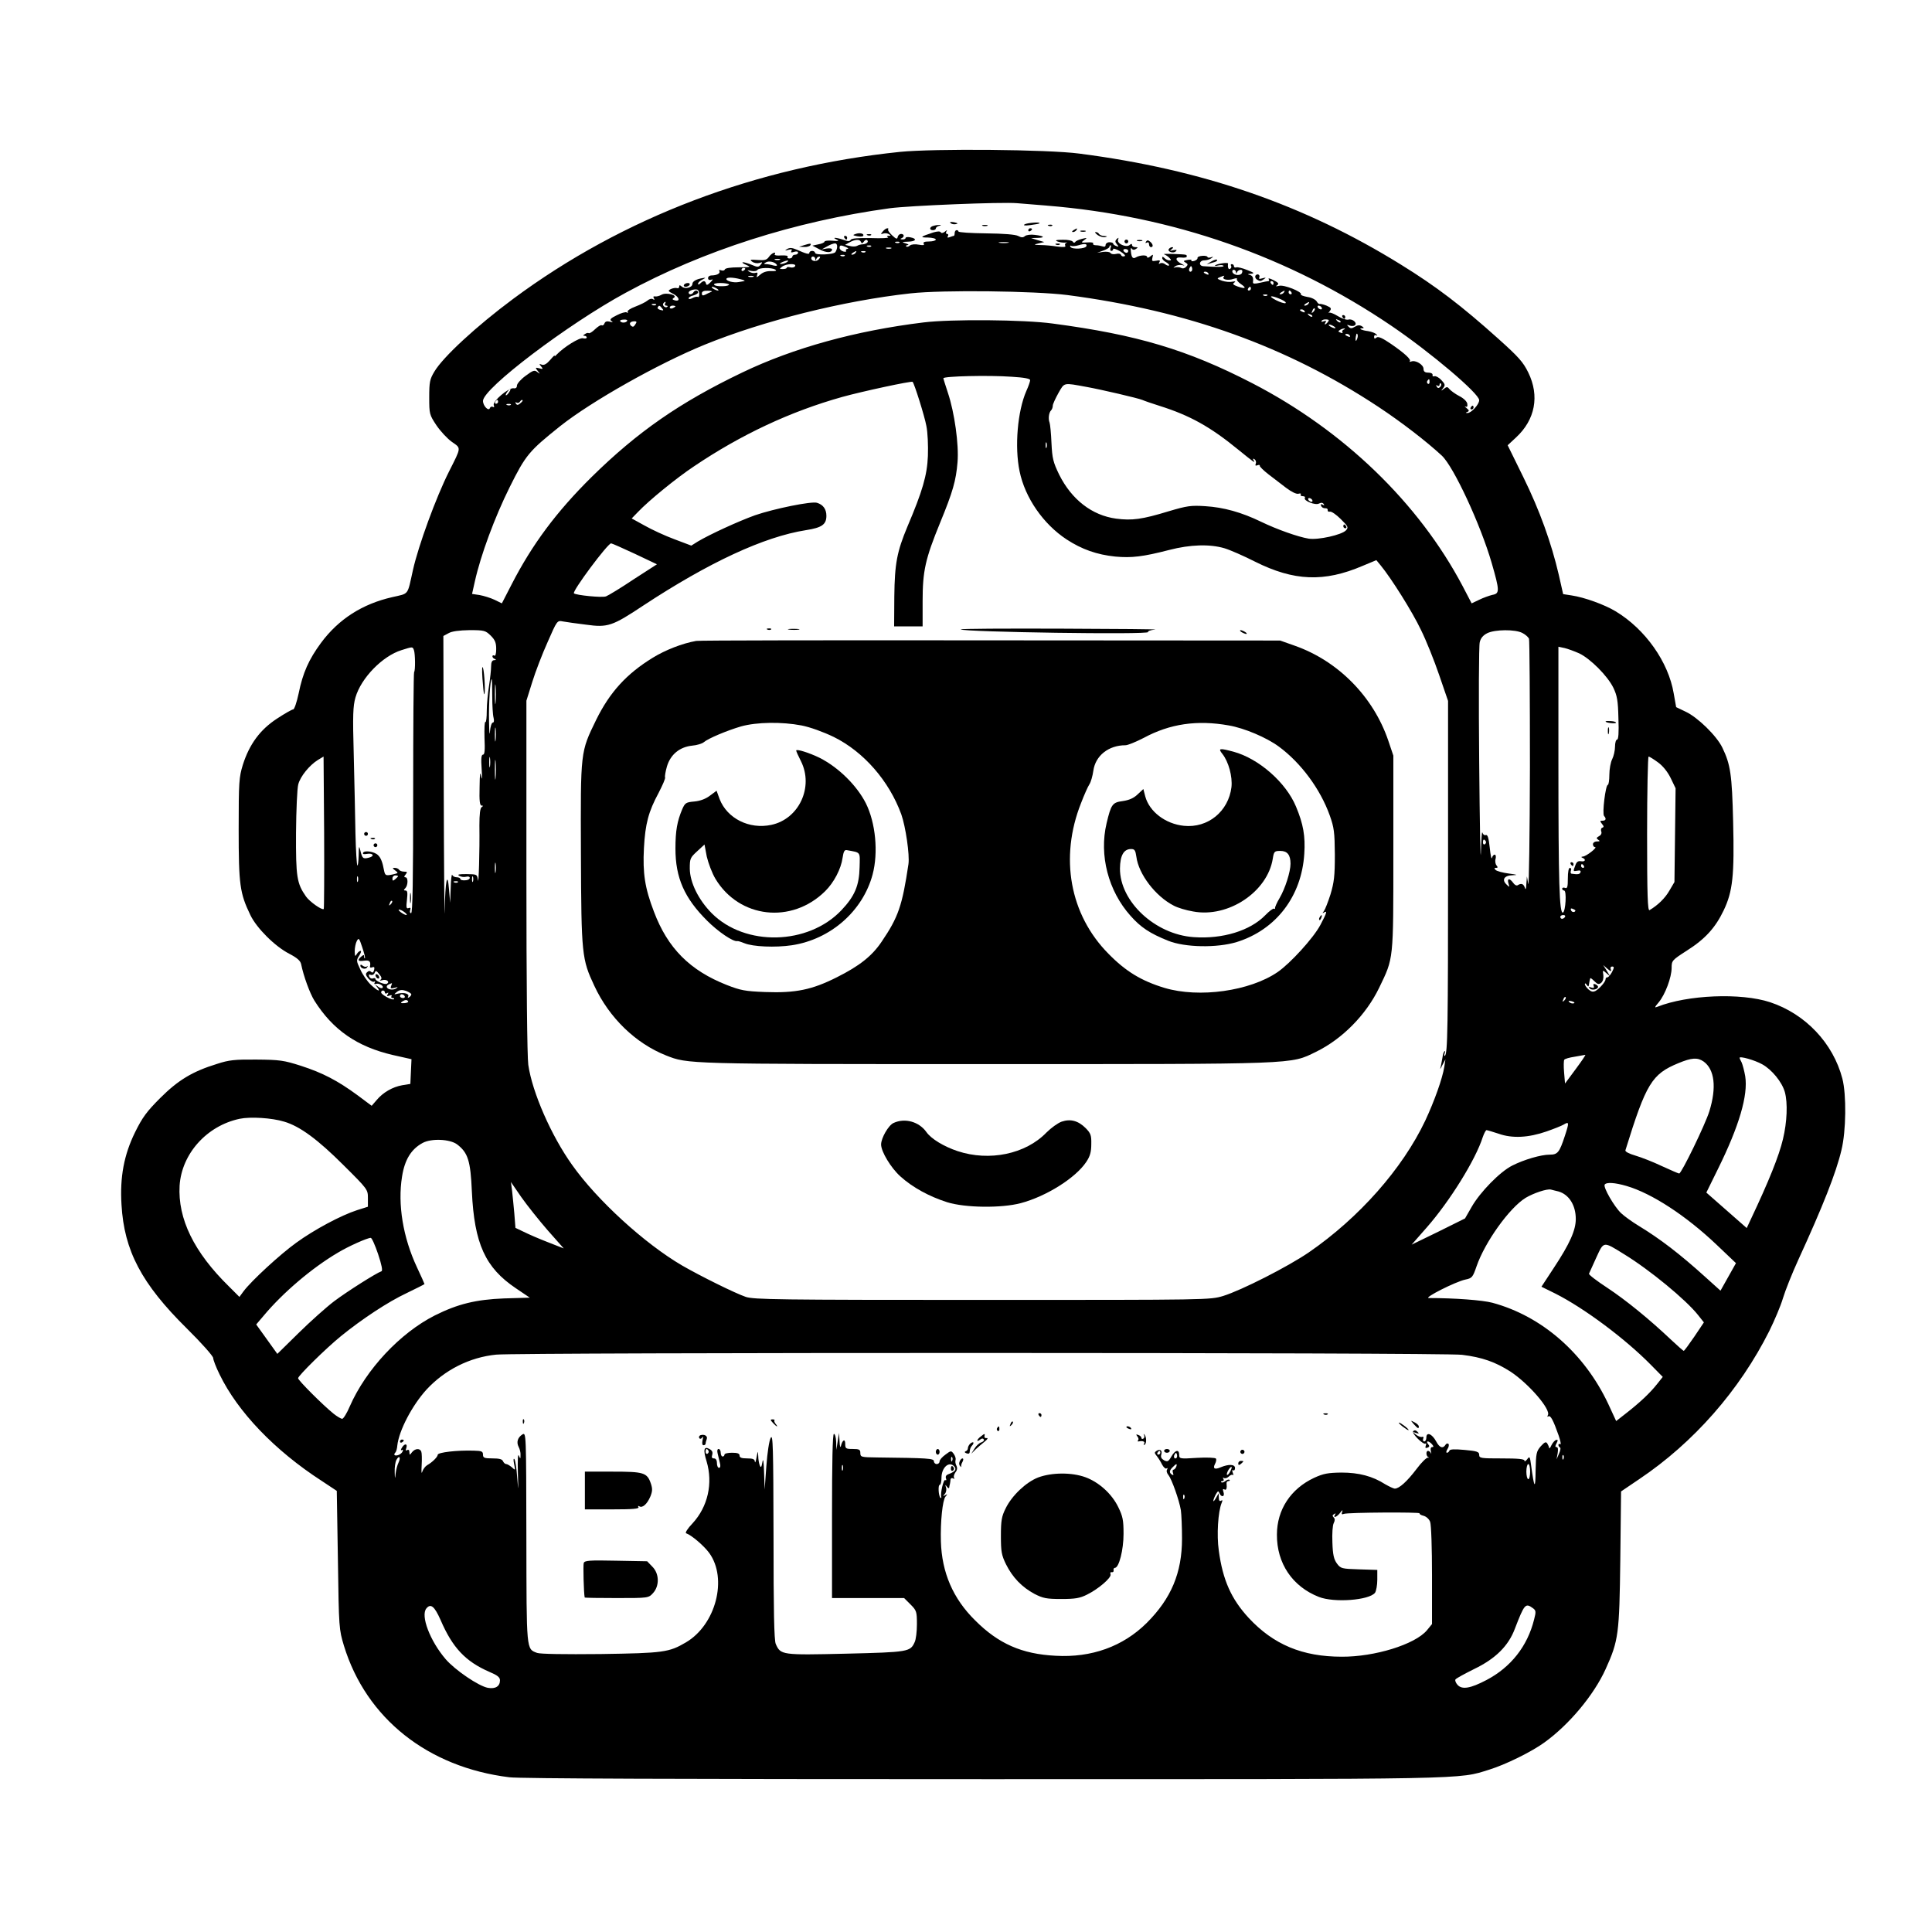 <?xml version="1.0" standalone="no"?>
<!DOCTYPE svg PUBLIC "-//W3C//DTD SVG 20010904//EN"
 "http://www.w3.org/TR/2001/REC-SVG-20010904/DTD/svg10.dtd">
<svg version="1.0" xmlns="http://www.w3.org/2000/svg"
 width="1024pt" height="1024pt" viewBox="0 0 1024 1024"
 preserveAspectRatio="xMidYMid meet">
<g transform="translate(0,1024) scale(0.1,-0.1)"
fill="#000000" stroke="none">
<path d="M4770 9435 c-762 -79 -1468 -347 -2050 -779 -194 -144 -372 -308
-418 -386 -24 -40 -27 -55 -27 -136 0 -88 1 -92 38 -148 21 -31 58 -71 82 -88
50 -35 51 -26 -15 -157 -69 -137 -162 -392 -191 -521 -31 -139 -19 -124 -110
-145 -158 -36 -284 -116 -378 -243 -64 -87 -96 -158 -118 -267 -10 -47 -23
-85 -29 -85 -6 0 -45 -22 -86 -49 -89 -58 -146 -135 -181 -245 -20 -66 -22
-89 -22 -341 0 -294 6 -339 62 -455 33 -69 130 -166 206 -205 42 -22 59 -37
63 -55 13 -64 46 -154 70 -193 98 -156 227 -245 417 -289 l98 -22 -3 -65 -3
-66 -43 -7 c-51 -9 -102 -38 -136 -79 l-26 -30 -75 56 c-105 77 -183 118 -300
156 -91 29 -112 32 -235 33 -115 1 -146 -2 -210 -23 -130 -40 -206 -86 -301
-181 -71 -71 -94 -102 -133 -181 -59 -120 -81 -238 -72 -384 14 -244 106 -419
347 -657 77 -76 139 -146 139 -156 0 -9 15 -49 34 -87 96 -198 292 -403 541
-564 l80 -53 6 -366 c5 -363 6 -368 32 -455 118 -385 445 -644 877 -697 56 -7
905 -10 2510 -10 2610 0 2516 -2 2685 51 84 26 221 93 290 143 131 94 263 252
325 389 69 152 73 186 78 582 l4 360 96 65 c289 194 532 471 690 786 27 55 60
132 72 173 12 40 49 133 82 205 128 279 200 460 228 580 25 101 27 294 5 379
-49 188 -196 343 -383 405 -155 51 -438 39 -597 -24 -17 -7 -16 -3 7 24 34 41
68 132 68 182 0 38 2 41 80 91 98 62 152 122 196 214 48 101 57 184 50 470 -6
250 -14 303 -57 392 -30 63 -132 162 -195 191 l-50 24 -13 73 c-28 166 -150
340 -308 435 -58 35 -165 74 -233 84 l-45 7 -23 102 c-40 171 -101 341 -188
518 l-83 169 44 41 c102 94 126 221 65 345 -27 55 -51 82 -158 178 -196 176
-330 278 -516 393 -513 318 -1054 505 -1706 589 -166 22 -771 27 -950 9z m780
-285 c666 -54 1284 -270 1825 -637 209 -142 465 -359 465 -394 0 -23 -43 -69
-62 -68 -11 0 -11 2 0 6 10 4 9 9 -5 20 -10 8 -12 12 -5 8 8 -4 11 1 9 15 -2
12 -19 29 -43 41 -21 11 -44 28 -51 36 -11 14 -15 14 -30 2 -16 -13 -17 -12
-4 4 12 15 11 21 -10 43 -12 13 -29 22 -36 20 -7 -3 -12 0 -10 7 1 7 -9 12
-23 12 -18 0 -25 6 -25 20 0 22 -42 48 -65 39 -8 -3 -12 -2 -8 1 9 9 -25 41
-99 92 -47 32 -68 41 -77 34 -9 -8 -13 -7 -13 4 0 8 5 11 11 8 8 -4 8 -3 0 6
-6 6 -25 13 -43 16 -34 4 -55 15 -30 15 10 1 9 3 -3 11 -12 7 -23 6 -37 -3
-17 -10 -23 -10 -33 0 -11 11 -10 12 4 7 9 -4 22 -4 28 0 17 11 -10 37 -33 31
-11 -3 -36 6 -57 19 -21 13 -42 21 -46 17 -5 -4 -3 0 4 9 10 14 8 18 -17 29
-17 7 -33 10 -36 9 -4 -2 -11 4 -16 13 -6 10 -27 21 -49 24 -22 4 -38 10 -35
14 8 13 -91 53 -116 45 -17 -4 -20 -3 -10 3 11 8 7 14 -19 27 -18 9 -29 12
-26 6 4 -6 4 -11 -1 -11 -4 0 -25 -4 -46 -9 -27 -6 -37 -6 -36 3 3 25 -2 35
-18 39 -13 3 -10 5 7 6 21 2 18 5 -20 20 -25 10 -50 16 -57 14 -7 -3 -13 0
-13 6 0 6 -5 11 -11 11 -5 0 -8 -4 -4 -9 3 -5 1 -12 -5 -16 -9 -6 -14 8 -11
28 1 8 -60 -1 -69 -10 -3 -3 5 -3 17 0 13 3 25 2 28 -2 4 -7 -36 -7 -107 -2
-27 2 -22 31 5 31 12 0 29 5 37 11 13 9 12 10 -2 5 -10 -3 -18 -2 -18 2 0 4
-12 7 -27 6 -16 -1 -27 -6 -26 -12 1 -5 -7 -12 -17 -15 -11 -3 -18 -2 -15 2 2
5 -7 6 -22 3 -21 -4 -23 -6 -9 -14 13 -7 13 -12 3 -22 -7 -8 -18 -11 -27 -6
-8 4 -22 5 -30 3 -13 -4 -13 -3 0 6 8 6 24 8 35 6 17 -4 17 -4 -2 6 -35 18
-37 38 -2 34 16 -2 29 0 29 5 0 11 4 11 -75 14 -33 1 -53 0 -45 -2 8 -3 21
-11 28 -19 11 -11 11 -13 0 -13 -8 0 -19 5 -26 12 -9 9 -12 9 -12 0 0 -6 9
-16 21 -22 11 -7 18 -14 15 -17 -3 -3 -12 0 -20 6 -8 7 -21 9 -27 5 -8 -5 -9
-3 -4 6 6 10 2 12 -17 8 -22 -4 -24 -2 -20 16 5 19 4 19 -11 7 -10 -8 -17 -9
-17 -3 0 12 -39 10 -59 -2 -16 -10 -24 -2 -27 31 -2 15 0 22 4 16 5 -8 13 -9
22 -3 13 8 12 10 -2 10 -10 0 -18 5 -18 11 0 8 -4 8 -13 0 -19 -15 -69 8 -61
29 4 12 3 12 -7 3 -10 -10 -9 -16 1 -28 11 -13 10 -14 -4 -9 -9 3 -16 9 -16
13 0 4 -9 7 -20 7 -11 0 -20 -7 -20 -14 0 -9 -6 -12 -16 -8 -9 3 -25 6 -35 6
-11 0 -18 4 -15 9 4 5 -10 8 -31 6 -34 -2 -35 -1 -17 12 18 13 17 14 -11 7
-16 -4 -33 -11 -36 -17 -4 -5 -9 -5 -13 2 -4 6 -28 11 -54 10 -35 0 -42 -3
-27 -9 11 -4 29 -7 40 -6 11 2 14 1 7 -1 -7 -3 -9 -9 -6 -15 5 -8 -8 -9 -41
-5 -26 4 -66 8 -89 8 -39 1 -39 2 -11 9 l30 7 -35 10 -35 11 34 1 c43 1 36 10
-14 16 -21 3 -44 0 -52 -6 -10 -9 -19 -9 -36 0 -14 8 -78 13 -170 14 -81 1
-147 5 -147 10 0 4 -4 7 -10 7 -5 0 -10 -7 -10 -15 0 -8 -2 -15 -4 -15 -2 0
-12 -3 -22 -7 -12 -4 -15 -3 -10 5 4 7 2 12 -4 12 -6 0 -8 5 -4 13 6 9 4 9 -8
-1 -10 -8 -19 -9 -22 -3 -4 6 -18 5 -39 -1 -70 -23 -74 -27 -29 -27 23 -1 42
-5 42 -11 0 -5 -16 -10 -36 -10 -24 0 -33 -4 -28 -12 5 -8 -2 -9 -26 -5 -20 4
-38 2 -47 -4 -7 -7 -16 -9 -20 -5 -3 3 0 6 8 7 8 1 3 5 -11 9 -22 7 -21 8 13
9 42 1 50 16 12 23 -14 3 -25 1 -25 -3 0 -5 -8 -9 -17 -8 -11 0 -13 3 -5 6 17
7 15 23 -2 23 -8 0 -16 -7 -18 -16 -2 -13 -8 -12 -30 9 -15 14 -24 28 -21 31
4 3 2 6 -4 6 -6 0 -17 -8 -24 -17 -12 -14 -12 -16 2 -11 9 3 22 2 30 -3 12 -7
12 -9 -1 -9 -10 0 -11 -3 -3 -8 6 -4 -34 -6 -90 -4 -68 1 -103 -1 -108 -9 -5
-9 -15 -9 -39 0 -39 13 -64 14 -35 1 15 -7 9 -9 -22 -6 -24 2 -43 0 -43 -5 0
-4 -14 -11 -32 -14 l-32 -7 38 -20 c36 -19 66 -19 66 0 0 5 -12 7 -27 5 l-28
-5 29 16 c15 9 34 16 42 16 14 0 15 -25 2 -46 -9 -14 -108 -18 -108 -4 0 5 -7
10 -15 10 -8 0 -15 -4 -15 -10 0 -10 -16 -6 -68 17 -24 10 -36 11 -50 3 -14
-9 -13 -10 7 -4 17 4 21 3 16 -6 -5 -9 -2 -10 14 -5 12 4 21 2 21 -4 0 -6 -7
-11 -15 -11 -8 0 -15 -4 -15 -10 0 -5 -7 -10 -16 -10 -8 0 -13 4 -9 9 3 6 -12
8 -35 7 -21 -2 -37 1 -34 5 11 19 -16 8 -30 -12 -12 -17 -22 -20 -61 -17 -39
3 -43 1 -28 -9 9 -7 26 -10 37 -7 18 6 19 5 8 -9 -12 -14 -17 -14 -47 -1 -19
8 -40 14 -47 14 -7 -1 0 -7 17 -14 28 -12 25 -12 -40 -13 -41 0 -70 -4 -73
-11 -2 -6 -10 -8 -19 -5 -10 4 -14 2 -10 -4 7 -12 -14 -23 -42 -23 -10 0 -18
-6 -18 -14 0 -9 7 -12 16 -9 12 5 11 1 -4 -14 -15 -15 -21 -16 -23 -6 -4 16
-14 17 -30 1 -7 -7 -12 -8 -12 -2 0 6 10 16 23 22 19 10 19 11 2 8 -33 -5 -55
-17 -55 -31 0 -19 -38 -29 -55 -15 -12 10 -15 10 -15 0 0 -6 -6 -10 -12 -7 -7
2 -21 0 -32 -5 -17 -9 -16 -11 11 -25 33 -16 41 -43 10 -35 -14 4 -15 7 -6 13
24 14 -39 31 -64 17 -12 -7 -28 -11 -36 -9 -8 1 -10 -2 -5 -10 5 -8 3 -10 -5
-5 -7 5 -20 1 -29 -7 -9 -8 -38 -22 -64 -32 -27 -10 -45 -22 -41 -28 3 -6 1
-7 -5 -3 -6 4 -30 -3 -53 -15 -33 -16 -39 -23 -28 -31 10 -7 8 -8 -9 -3 -15 4
-24 1 -28 -9 -3 -9 -10 -13 -15 -10 -5 3 -20 -7 -35 -21 -14 -14 -29 -23 -33
-21 -4 3 -13 1 -21 -5 -10 -6 -11 -9 -2 -9 6 0 12 -4 12 -9 0 -5 -9 -7 -20 -4
-18 5 -101 -46 -140 -87 -8 -9 -13 -11 -10 -5 3 6 -8 -4 -23 -22 -19 -22 -33
-30 -45 -26 -15 6 -15 4 -4 -9 12 -14 10 -16 -10 -10 -21 5 -22 4 -8 -14 14
-17 14 -18 -2 -6 -15 12 -23 9 -62 -20 -25 -18 -45 -41 -46 -51 0 -12 -6 -17
-18 -15 -26 4 -112 -69 -105 -89 4 -10 2 -14 -4 -10 -6 4 -13 1 -16 -5 -6 -21
-37 10 -37 37 0 66 450 407 756 573 411 224 897 379 1399 448 103 14 596 34
675 27 14 -1 86 -7 160 -13z m-987 -192 c4 -10 8 -9 16 2 5 8 13 11 17 7 10
-9 -2 -20 -24 -22 -9 0 -23 -4 -29 -8 -7 -4 -24 -5 -38 -1 l-26 6 23 13 c30
17 55 18 61 3z m204 -4 c-3 -3 -12 -4 -19 -1 -8 3 -5 6 6 6 11 1 17 -2 13 -5z
m576 -1 c-13 -2 -33 -2 -45 0 -13 2 -3 4 22 4 25 0 35 -2 23 -4z m415 -18 c-5
-14 -75 -18 -84 -4 -4 7 -3 9 3 6 5 -3 23 -2 39 3 34 10 47 8 42 -5z m-1273
-5 c11 -5 14 -9 7 -9 -7 -1 -11 -5 -8 -10 4 -5 -3 -7 -14 -4 -11 3 -20 12 -20
19 0 16 6 16 35 4z m132 4 c-3 -3 -12 -4 -19 -1 -8 3 -5 6 6 6 11 1 17 -2 13
-5z m1269 -9 c-3 -8 -1 -15 4 -15 6 0 10 4 10 10 0 5 16 0 37 -12 22 -14 31
-24 23 -26 -8 -3 -16 0 -18 6 -2 7 -13 10 -27 6 -12 -3 -26 -1 -29 5 -4 6 -21
8 -39 6 l-32 -5 33 12 c17 6 32 15 32 19 0 5 3 9 6 9 3 0 4 -7 0 -15z m-1163
-2 c-7 -2 -19 -2 -25 0 -7 3 -2 5 12 5 14 0 19 -2 13 -5z m1257 -13 c0 -5 -4
-10 -9 -10 -6 0 -13 5 -16 10 -3 6 1 10 9 10 9 0 16 -4 16 -10z m-1445 -10
c-3 -5 -12 -10 -18 -10 -7 0 -6 4 3 10 19 12 23 12 15 0z m52 4 c-3 -3 -12 -4
-19 -1 -8 3 -5 6 6 6 11 1 17 -2 13 -5z m-110 -20 c-3 -3 -12 -4 -19 -1 -8 3
-5 6 6 6 11 1 17 -2 13 -5z m-156 -16 c0 -10 2 -10 6 0 2 6 9 12 15 12 7 0 6
-5 -2 -14 -12 -15 -40 -11 -40 5 0 14 20 11 21 -3z m-188 -5 c-7 -2 -19 -2
-25 0 -7 3 -2 5 12 5 14 0 19 -2 13 -5z m-16 -26 c4 -6 -2 -8 -18 -4 -13 4
-31 7 -39 7 -12 0 -13 2 -1 9 15 10 48 3 58 -12z m53 13 c-8 -5 -22 -9 -30 -9
-10 0 -8 3 5 9 27 12 43 12 25 0z m44 -21 c-3 -6 -15 -9 -25 -6 -11 3 -19 2
-19 -2 0 -4 -9 -7 -21 -7 -19 0 -19 1 -3 13 22 16 78 18 68 2z m2102 -26 c-10
-10 -19 5 -10 18 6 11 8 11 12 0 2 -7 1 -15 -2 -18z m-2366 13 c0 -3 -4 -8
-10 -11 -5 -3 -10 -1 -10 4 0 6 5 11 10 11 6 0 10 -2 10 -4z m159 -5 c10 -6 3
-9 -22 -8 -23 1 -44 -6 -58 -19 -19 -16 -21 -17 -16 -2 4 12 2 15 -8 12 -8 -3
-22 -1 -32 5 -15 10 -14 10 8 5 15 -3 30 -1 33 5 9 13 75 14 95 2z m2442 -13
c0 -10 2 -10 6 0 2 6 11 12 19 12 8 0 11 -6 7 -16 -6 -17 -44 -15 -51 4 -2 6
1 12 7 12 6 0 11 -6 12 -12z m-146 -8 c3 -6 -1 -7 -9 -4 -18 7 -21 14 -7 14 6
0 13 -4 16 -10z m-2412 -17 c-7 -2 -19 -2 -25 0 -7 3 -2 5 12 5 14 0 19 -2 13
-5z m2492 -2 c-8 -13 26 -19 53 -9 13 4 21 4 18 -1 -3 -5 6 -16 20 -26 33 -22
26 -28 -15 -14 -25 9 -30 14 -19 21 9 7 6 8 -10 5 -13 -3 -37 -1 -55 5 -27 10
-29 12 -11 19 26 10 26 10 19 0z m-2560 -11 c17 -4 26 -9 20 -10 -5 -1 -19 -3
-30 -5 -26 -5 -65 5 -65 16 0 10 32 10 75 -1z m2825 -20 c0 -5 -2 -10 -4 -10
-3 0 -8 5 -11 10 -3 6 -1 10 4 10 6 0 11 -4 11 -10z m-2886 -8 c2 -4 -13 -9
-34 -9 -22 -1 -42 2 -45 8 -4 5 11 9 34 9 22 0 42 -4 45 -8z m-64 -22 c8 -5
11 -10 5 -10 -5 0 -17 5 -25 10 -8 5 -10 10 -5 10 6 0 17 -5 25 -10z m2830 0
c0 -5 -5 -10 -11 -10 -5 0 -7 5 -4 10 3 6 8 10 11 10 2 0 4 -4 4 -10z m-2924
-28 c1 -12 -3 -19 -7 -16 -5 3 -18 0 -29 -6 -11 -6 -20 -7 -20 -1 0 5 11 12
25 15 14 4 25 11 25 16 0 13 -17 13 -25 0 -8 -13 -25 -13 -25 -1 0 10 28 20
45 16 6 -1 11 -11 11 -23z m64 11 c-8 -3 -23 -10 -32 -15 -13 -6 -18 -5 -18 7
0 10 10 15 33 14 17 0 25 -3 17 -6z m1888 -17 c636 -83 1164 -273 1647 -592
124 -82 256 -184 337 -259 63 -59 205 -365 264 -568 43 -149 43 -163 4 -170
-16 -4 -48 -15 -70 -26 l-40 -19 -48 92 c-233 441 -631 825 -1115 1075 -343
177 -611 257 -1057 316 -153 21 -539 24 -685 6 -360 -44 -689 -135 -960 -265
-332 -159 -556 -315 -799 -554 -187 -185 -315 -357 -424 -569 l-52 -101 -39
19 c-21 10 -57 21 -79 25 l-40 6 15 67 c31 139 105 339 184 498 86 173 103
192 269 325 167 132 518 330 765 431 312 127 736 233 1091 272 171 19 659 13
832 -9z m1147 14 c-3 -5 -12 -10 -18 -10 -7 0 -6 4 3 10 19 12 23 12 15 0z
m40 0 c3 -5 1 -10 -4 -10 -6 0 -11 5 -11 10 0 6 2 10 4 10 3 0 8 -4 11 -10z
m-128 -16 c-3 -3 -12 -4 -19 -1 -8 3 -5 6 6 6 11 1 17 -2 13 -5z m71 -20 c20
-9 32 -18 25 -21 -6 -2 -29 5 -50 16 -46 24 -28 28 25 5z m-3263 -24 c-3 -5
-1 -10 6 -10 7 0 10 -3 6 -6 -9 -9 -28 6 -22 17 4 5 8 9 11 9 3 0 2 -4 -1 -10z
m3410 0 c-3 -5 -12 -10 -18 -10 -7 0 -6 4 3 10 19 12 23 12 15 0z m-3458 -6
c-3 -3 -12 -4 -19 -1 -8 3 -5 6 6 6 11 1 17 -2 13 -5z m32 -18 c10 -12 8 -13
-8 -9 -12 3 -18 9 -15 14 7 12 10 11 23 -5z m71 10 c0 -2 -7 -6 -15 -10 -8 -3
-15 -1 -15 4 0 6 7 10 15 10 8 0 15 -2 15 -4z m3425 -6 c3 -5 2 -10 -4 -10 -5
0 -13 5 -16 10 -3 6 -2 10 4 10 5 0 13 -4 16 -10z m-44 -23 c-10 -9 -11 -8 -5
6 3 10 9 15 12 12 3 -3 0 -11 -7 -18z m-46 3 c3 -6 -1 -7 -9 -4 -18 7 -21 14
-7 14 6 0 13 -4 16 -10z m40 -28 c-3 -3 -11 0 -18 7 -9 10 -8 11 6 5 10 -3 15
-9 12 -12z m-3631 -23 c-6 -11 -31 -12 -37 -1 -3 4 6 8 19 8 13 1 21 -2 18 -7z
m3714 -6 c-13 -16 -22 -17 -12 -1 5 8 2 9 -10 5 -9 -4 -15 -3 -11 2 3 6 14 9
25 8 14 -1 16 -4 8 -14z m67 -1 c-3 -3 -11 0 -18 7 -9 10 -8 11 6 5 10 -3 15
-9 12 -12z m-3738 -12 c-8 -13 -13 -15 -23 -6 -12 12 -3 23 20 23 11 0 12 -4
3 -17z m3703 -10 c8 -5 11 -10 5 -10 -5 0 -17 5 -25 10 -8 5 -10 10 -5 10 6 0
17 -5 25 -10z m52 -17 c-6 -2 -10 -9 -7 -14 4 -5 -1 -6 -10 -2 -13 5 -14 7 -3
14 7 5 18 8 23 8 6 0 4 -3 -3 -6z m33 -33 c3 -6 -1 -7 -9 -4 -18 7 -21 14 -7
14 6 0 13 -4 16 -10z m41 -5 c-1 -8 -5 -17 -8 -21 -5 -4 -4 16 1 34 3 9 9 -1
7 -13z m-1833 -212 c66 -4 97 -10 97 -18 0 -7 -9 -33 -20 -57 -47 -107 -63
-297 -36 -426 29 -141 126 -280 249 -361 81 -53 161 -81 258 -91 86 -8 147 -1
286 35 112 29 215 32 293 9 30 -9 103 -41 162 -71 206 -103 366 -110 571 -22
l72 30 23 -28 c56 -68 168 -246 213 -341 28 -56 71 -164 97 -240 l47 -137 0
-860 c0 -875 -2 -1012 -17 -1021 -4 -3 -5 3 -1 13 3 10 3 15 -1 11 -4 -3 -9
-17 -10 -30 -2 -12 -6 -34 -9 -48 -6 -21 -4 -20 8 5 l16 30 -6 -40 c-10 -62
-52 -180 -101 -285 -121 -255 -351 -515 -617 -698 -111 -76 -357 -201 -454
-231 -71 -21 -72 -21 -1277 -21 -1080 0 -1210 2 -1253 16 -56 19 -238 109
-337 166 -199 116 -452 347 -584 534 -110 154 -211 384 -232 530 -6 42 -10
437 -10 999 l0 931 31 99 c17 55 54 151 82 213 50 114 50 114 81 108 17 -3 72
-11 122 -17 115 -16 139 -8 303 101 348 229 640 365 863 400 84 13 108 30 108
76 0 35 -17 59 -50 69 -29 9 -226 -31 -328 -66 -89 -32 -239 -101 -303 -139
l-35 -22 -90 34 c-49 18 -120 51 -157 72 l-69 38 34 35 c57 60 204 180 296
241 249 168 511 291 786 368 100 28 368 86 373 80 9 -9 63 -180 73 -234 7 -34
10 -104 8 -159 -4 -102 -29 -187 -108 -373 -56 -134 -68 -197 -70 -371 l-1
-159 76 0 75 0 0 133 c0 161 14 224 93 417 67 163 84 222 92 320 8 92 -16 264
-51 368 -13 40 -24 74 -24 77 0 11 240 17 363 8z m2214 -28 c0 -8 -4 -12 -9
-9 -5 3 -6 10 -3 15 9 13 12 11 12 -6z m-1817 -26 c77 -14 271 -59 295 -69 11
-5 52 -19 90 -31 162 -51 270 -111 420 -234 80 -65 90 -72 80 -56 -6 10 -4 12
4 7 7 -5 10 -15 7 -23 -4 -11 -2 -13 9 -9 8 3 14 2 12 -3 -1 -4 19 -24 46 -45
26 -20 68 -52 94 -72 28 -21 54 -34 65 -31 10 3 16 1 12 -4 -3 -5 2 -9 11 -9
9 0 14 -4 11 -9 -9 -15 56 -41 75 -30 12 6 20 5 25 -3 5 -7 3 -8 -6 -3 -8 5
-11 3 -8 -6 3 -8 12 -13 21 -13 9 1 15 -3 14 -10 -1 -6 4 -10 12 -8 8 2 34
-16 57 -39 40 -40 42 -44 28 -60 -22 -24 -147 -52 -198 -44 -55 9 -166 48
-251 89 -105 51 -200 77 -296 83 -77 5 -97 2 -195 -27 -141 -43 -194 -50 -278
-39 -128 17 -236 101 -302 233 -32 66 -37 86 -41 168 -2 51 -7 100 -10 108 -8
20 -4 53 8 65 5 5 9 16 9 25 0 8 14 38 30 67 33 57 24 55 150 32z m1873 0 c-8
-8 -13 -7 -18 2 -5 8 -4 10 3 5 7 -4 12 -2 12 5 0 7 3 9 7 6 4 -4 2 -12 -4
-18z m-4935 -29 c-7 -10 -14 -17 -17 -15 -4 4 18 35 25 35 2 0 -1 -9 -8 -20z
m-58 -50 c0 -5 -5 -10 -11 -10 -5 0 -7 5 -4 10 3 6 8 10 11 10 2 0 4 -4 4 -10z
m130 6 c0 -2 -6 -9 -14 -15 -11 -9 -16 -9 -22 0 -4 7 -3 9 4 5 6 -3 13 -2 17
4 6 10 15 14 15 6z m-63 -22 c-3 -3 -12 -4 -19 -1 -8 3 -5 6 6 6 11 1 17 -2
13 -5z m2840 -226 c-3 -7 -5 -2 -5 12 0 14 2 19 5 13 2 -7 2 -19 0 -25z m1408
-278 c3 -5 2 -10 -4 -10 -5 0 -13 5 -16 10 -3 6 -2 10 4 10 5 0 13 -4 16 -10z
m-3591 -285 l118 -56 -124 -80 c-67 -45 -133 -85 -146 -90 -20 -8 -159 6 -170
16 -11 10 179 265 197 265 4 0 61 -25 125 -55z m-763 -434 c23 -23 29 -38 29
-71 0 -25 -4 -39 -10 -35 -5 3 -10 2 -10 -4 0 -5 6 -12 13 -14 8 -4 7 -6 -4
-6 -11 -1 -16 -11 -16 -33 0 -18 -5 -64 -11 -103 -6 -38 -12 -98 -12 -133 0
-35 -3 -61 -7 -59 -5 3 -6 -35 -5 -84 3 -65 1 -89 -8 -89 -9 0 -11 -21 -7 -77
3 -48 2 -62 -3 -38 -5 30 -7 16 -8 -57 -2 -73 1 -98 11 -98 9 0 9 -2 0 -8 -8
-5 -12 -37 -12 -97 2 -138 -4 -324 -8 -289 -4 30 -5 30 -60 31 -41 0 -51 -2
-39 -9 10 -6 26 -8 37 -5 11 3 19 0 19 -6 0 -7 -11 -13 -25 -13 -14 -1 -25 2
-25 7 0 5 -9 9 -19 9 -11 0 -22 6 -24 13 -3 6 -7 -24 -8 -68 l-3 -80 -6 70
c-8 103 -20 49 -23 -115 -1 -74 -4 224 -5 662 l-2 797 28 15 c17 10 56 15 110
16 79 0 85 -2 113 -29z m5468 14 c16 -8 31 -22 35 -30 3 -9 5 -314 5 -678 -1
-364 -5 -644 -9 -622 l-7 40 -3 -40 c-1 -28 -4 -34 -8 -20 -7 21 -19 25 -38
13 -6 -4 -17 2 -24 13 -19 26 -33 24 -25 -3 7 -22 6 -22 -10 -6 -27 25 -12 48
32 49 30 1 26 3 -20 9 -32 4 -64 13 -70 19 -8 8 -8 11 2 11 10 0 11 3 3 13 -6
7 -9 23 -5 35 3 12 1 22 -5 22 -6 0 -12 -8 -14 -17 -3 -10 -8 14 -12 54 -6 53
-11 70 -21 67 -7 -3 -15 3 -18 13 -3 10 -6 -38 -8 -107 -2 -69 -6 147 -9 480
-3 333 -2 619 3 636 5 22 18 37 40 48 41 20 148 21 186 1z m-5875 -91 c7 -19
8 -109 1 -116 -3 -3 -5 -292 -5 -642 0 -463 -3 -636 -11 -636 -6 0 -8 7 -5 16
4 11 2 15 -8 11 -12 -5 -14 3 -9 44 4 37 3 49 -8 49 -10 0 -10 3 -1 12 15 15
16 58 1 58 -8 0 -8 5 1 15 10 13 9 15 -8 15 -12 0 -24 5 -27 10 -3 6 -14 10
-23 10 -13 0 -13 -2 3 -14 18 -13 17 -14 -14 -21 -37 -8 -40 -6 -46 24 -7 40
-17 65 -31 78 -18 19 -70 27 -79 14 -4 -8 2 -10 19 -7 34 6 44 -12 11 -20 -31
-8 -35 -4 -45 38 -7 28 -8 25 -9 -26 -1 -33 -4 -57 -7 -53 -3 3 -8 79 -10 169
-1 90 -6 276 -9 415 -6 214 -4 260 9 306 30 104 144 220 244 251 60 19 59 19
66 0z m6176 -17 c59 -28 150 -119 181 -182 20 -42 25 -68 27 -162 3 -77 0
-113 -7 -113 -6 0 -11 -17 -11 -37 0 -21 -7 -51 -15 -67 -8 -15 -15 -53 -15
-82 0 -30 -4 -54 -8 -54 -12 0 -31 -153 -20 -165 13 -14 10 -25 -8 -25 -14 0
-15 -2 -3 -17 10 -12 11 -17 2 -20 -7 -2 -9 -11 -6 -20 4 -9 -1 -20 -12 -25
-14 -8 -15 -12 -4 -19 11 -7 9 -9 -7 -9 -12 0 -21 -7 -21 -15 0 -8 5 -15 11
-15 16 0 -46 -49 -64 -50 -10 -1 -11 -3 -2 -7 20 -8 14 -22 -8 -18 -15 3 -24
-3 -30 -21 -13 -34 -13 -33 11 -29 13 3 19 0 16 -8 -3 -11 -14 -13 -47 -8 -5
0 -7 8 -4 16 4 8 1 15 -5 15 -7 0 -11 -22 -11 -56 0 -46 -3 -55 -15 -50 -8 3
-15 1 -15 -4 0 -6 5 -10 10 -10 15 0 8 -112 -6 -117 -19 -6 -24 156 -24 794
l0 615 33 -7 c17 -4 52 -17 77 -28z m-5761 -226 c0 -49 3 -101 7 -115 4 -16 2
-26 -4 -26 -6 0 -13 -21 -15 -47 -2 -27 -4 -3 -5 53 -2 92 6 224 14 224 2 0 3
-40 3 -89z m18 -33 c-2 -24 -4 -5 -4 42 0 47 2 66 4 43 2 -24 2 -62 0 -85z m0
-200 c-2 -18 -4 -6 -4 27 0 33 2 48 4 33 2 -15 2 -42 0 -60z m-30 -140 c-2
-13 -4 -3 -4 22 0 25 2 35 4 23 2 -13 2 -33 0 -45z m30 -60 c-2 -24 -4 -5 -4
42 0 47 2 66 4 43 2 -24 2 -62 0 -85z m-911 -696 c-9 -8 -75 39 -94 66 -49 70
-54 104 -53 337 1 121 6 237 12 258 11 42 59 101 104 129 l30 18 3 -402 c1
-220 0 -403 -2 -406z m7072 777 c25 -18 51 -50 67 -83 l26 -54 -3 -248 -3
-249 -27 -46 c-23 -40 -61 -77 -105 -103 -10 -6 -13 78 -13 403 0 226 4 411 8
411 4 0 27 -14 50 -31z m-913 -418 c3 -5 1 -12 -5 -16 -5 -3 -10 1 -10 9 0 18
6 21 15 7z m-5248 -163 c-2 -13 -4 -3 -4 22 0 25 2 35 4 23 2 -13 2 -33 0 -45z
m5768 32 c3 -5 1 -10 -4 -10 -6 0 -11 5 -11 10 0 6 2 10 4 10 3 0 8 -4 11 -10z
m-6498 -82 c-3 -7 -5 -2 -5 12 0 14 2 19 5 13 2 -7 2 -19 0 -25z m213 28 c0
-2 -7 -9 -15 -16 -12 -10 -15 -10 -15 4 0 9 7 16 15 16 8 0 15 -2 15 -4z m397
-28 c-3 -7 -5 -2 -5 12 0 14 2 19 5 13 2 -7 2 -19 0 -25z m-80 -4 c-3 -3 -12
-4 -19 -1 -8 3 -5 6 6 6 11 1 17 -2 13 -5z m-356 -117 c-10 -9 -11 -8 -5 6 3
10 9 15 12 12 3 -3 0 -11 -7 -18z m6279 -32 c0 -12 -19 -12 -23 0 -4 9 -1 12
9 8 7 -3 14 -7 14 -8z m-6206 -10 c11 -8 15 -15 10 -15 -6 0 -19 7 -30 15 -10
8 -14 14 -9 14 6 0 19 -6 29 -14z m6151 -25 c-3 -5 -10 -10 -16 -10 -5 0 -9 5
-9 10 0 6 7 10 16 10 8 0 12 -4 9 -10z m-6361 -219 c-2 -2 -4 1 -4 9 0 10 -3
10 -15 0 -23 -19 -18 -27 15 -22 29 4 36 -4 31 -32 -1 -5 5 -6 12 -3 11 4 13
0 10 -14 -4 -14 -9 -17 -16 -10 -6 6 -14 6 -21 -2 -10 -8 -8 -16 7 -34 11 -12
25 -20 30 -16 6 3 7 1 3 -5 -4 -7 -2 -10 6 -7 16 6 45 -11 35 -21 -3 -4 -15
-1 -24 7 -16 13 -17 12 -4 -3 22 -29 2 -21 -34 13 -18 17 -43 53 -55 80 -22
46 -22 49 -6 74 9 14 12 25 7 25 -6 0 -15 -8 -20 -17 -9 -15 -10 -12 -11 15 0
18 5 43 11 54 10 19 13 16 29 -33 10 -30 17 -56 14 -58z m6604 -60 c-4 9 -1
16 7 16 11 0 11 -6 -1 -29 -8 -15 -19 -28 -24 -28 -6 0 -10 -4 -10 -10 0 -13
-31 -49 -53 -62 -14 -7 -23 -5 -38 8 -10 9 -19 22 -19 28 0 6 5 4 10 -4 7 -10
10 -11 11 -2 1 6 3 17 4 22 1 6 3 12 4 15 0 3 10 -4 22 -16 17 -17 23 -18 36
-8 9 8 13 24 11 41 -4 27 -4 28 16 10 l20 -17 -18 30 -19 30 23 -20 c18 -15
22 -16 18 -4z m-6521 -54 c-7 -5 -3 -6 10 -2 22 6 41 -9 24 -19 -11 -7 -61 14
-61 25 0 5 -6 6 -14 3 -7 -3 -16 2 -19 10 -4 10 -1 13 8 9 8 -3 18 2 21 11 5
13 9 12 24 -7 13 -16 15 -24 7 -30z m56 -33 c-5 -13 -1 -15 18 -10 19 6 21 5
7 -4 -17 -10 -48 -4 -48 10 0 7 7 12 27 19 1 1 0 -6 -4 -15z m107 -44 c0 -5
-5 -12 -12 -16 -6 -4 -8 -3 -5 3 9 15 -19 24 -51 17 -26 -6 -26 -6 -8 9 15 11
27 12 48 5 15 -6 28 -14 28 -18z m-140 9 c0 -5 5 -7 12 -3 7 5 8 3 3 -6 -6
-10 -4 -12 9 -7 10 4 15 3 11 -3 -3 -6 -1 -10 6 -10 7 0 10 -3 7 -6 -8 -8 -68
24 -68 36 0 6 5 10 10 10 6 0 10 -5 10 -11z m105 -19 c3 -5 -1 -10 -9 -10 -9
0 -16 5 -16 10 0 6 4 10 9 10 6 0 13 -4 16 -10z m6146 -23 c-10 -9 -11 -8 -5
6 3 10 9 15 12 12 3 -3 0 -11 -7 -18z m-6128 -4 c3 -5 -6 -9 -20 -10 -19 -1
-22 1 -12 8 17 11 26 11 32 2z m6178 -11 c-7 -2 -18 1 -23 6 -8 8 -4 9 13 5
13 -4 18 -8 10 -11z m11 -348 l-57 -77 -5 59 c-3 33 -2 63 1 67 3 5 28 12 55
16 27 5 52 9 56 10 4 0 -19 -33 -50 -75z m988 25 c51 -28 105 -94 120 -147 16
-58 12 -159 -10 -250 -21 -89 -75 -223 -170 -424 l-22 -47 -107 94 -107 94 62
126 c112 227 160 390 144 491 -5 29 -14 62 -19 73 -6 11 -11 22 -11 24 0 11
81 -12 120 -34z m-311 15 c59 -42 70 -138 31 -264 -22 -71 -148 -330 -160
-330 -4 0 -45 18 -91 39 -46 22 -110 47 -141 56 -34 10 -55 21 -53 28 110 355
140 404 281 462 70 29 101 31 133 9z m-7523 -319 c83 -24 179 -95 315 -231
128 -127 129 -129 129 -174 l0 -46 -57 -18 c-84 -27 -227 -103 -323 -173 -85
-61 -238 -202 -279 -257 l-22 -30 -55 55 c-186 182 -272 359 -262 535 11 169
144 317 318 354 57 12 171 5 236 -15z m6788 -76 c-29 -88 -38 -99 -81 -99 -45
0 -135 -26 -198 -58 -64 -32 -170 -140 -215 -219 l-35 -61 -141 -70 -142 -69
80 91 c122 139 259 359 297 479 7 20 16 37 20 37 4 0 33 -9 64 -19 73 -26 159
-21 254 12 40 14 80 30 90 36 30 18 31 13 7 -60z m-5872 -44 c58 -44 72 -86
79 -250 13 -277 71 -404 233 -513 l74 -50 -137 -4 c-148 -6 -244 -29 -366 -90
-184 -93 -365 -286 -451 -482 -15 -36 -34 -66 -40 -66 -7 0 -27 12 -46 27 -56
45 -188 177 -188 188 0 13 146 157 227 223 112 91 250 182 348 228 52 25 95
47 95 48 0 2 -18 42 -40 89 -74 158 -103 334 -79 481 14 89 48 145 109 178 46
25 143 21 182 -7z m481 -456 l85 -96 -84 33 c-47 18 -104 43 -128 55 l-44 21
-6 77 c-4 42 -9 96 -12 121 l-6 45 55 -80 c31 -44 94 -123 140 -176z m5718
235 c134 -39 316 -158 478 -312 l102 -97 -41 -73 -41 -73 -81 73 c-135 122
-238 201 -353 271 -33 20 -75 50 -93 67 -36 34 -95 136 -87 151 9 14 54 11
116 -7z m-361 -29 c56 -16 92 -73 92 -146 0 -59 -31 -130 -117 -260 l-65 -99
73 -36 c153 -77 370 -239 506 -377 l64 -65 -31 -39 c-38 -48 -92 -98 -161
-152 l-55 -43 -42 91 c-126 268 -351 465 -614 536 -53 14 -200 25 -337 25 -30
0 142 87 194 98 35 7 39 12 59 70 44 128 174 310 260 363 42 25 113 49 134 44
8 -2 26 -7 40 -10z m-6256 -332 c19 -57 25 -88 18 -91 -27 -9 -182 -107 -251
-159 -41 -31 -126 -107 -188 -168 l-113 -111 -56 78 -56 78 40 47 c101 121
256 253 392 333 56 34 157 79 175 79 6 0 23 -39 39 -86z m6603 0 c136 -83 329
-242 393 -323 l31 -39 -51 -76 c-28 -41 -53 -75 -56 -75 -2 0 -33 27 -67 59
-114 108 -239 210 -339 276 -55 36 -98 69 -96 74 2 4 19 42 38 84 41 89 36 89
147 20z m-857 -534 c106 -13 176 -38 256 -89 97 -64 216 -202 198 -231 -4 -7
-3 -10 3 -6 11 7 26 -21 54 -101 10 -29 14 -50 9 -47 -6 4 -10 2 -10 -4 0 -5
4 -11 8 -13 5 -1 3 -16 -5 -33 l-13 -30 6 33 c3 20 2 32 -6 32 -8 0 -8 6 0 20
8 16 8 20 -2 18 -7 -2 -18 -14 -25 -28 -6 -14 -12 -20 -12 -15 -1 6 -5 16 -10
24 -7 11 -14 8 -35 -15 -23 -27 -25 -37 -27 -129 -1 -103 -7 -96 -24 30 -6 46
-8 48 -21 30 -8 -10 -14 -13 -14 -7 0 9 -34 12 -120 12 -111 0 -120 1 -120 19
0 16 -11 20 -77 26 -54 5 -78 4 -81 -4 -2 -6 -8 -11 -13 -11 -5 0 -4 9 3 20 7
10 9 23 5 27 -5 4 -11 2 -15 -4 -14 -23 -32 -17 -50 17 -22 41 -52 52 -52 21
0 -12 -5 -21 -11 -21 -6 0 -9 7 -6 14 4 9 1 13 -6 10 -7 -2 -21 3 -32 12 -20
16 -20 16 0 9 16 -5 18 -4 8 6 -9 9 -16 10 -23 3 -10 -10 55 -75 66 -65 4 3 4
-2 1 -11 -4 -12 -2 -15 9 -11 11 4 12 9 3 19 -7 8 -7 14 -1 14 5 0 15 -7 22
-15 9 -11 10 -15 1 -15 -8 0 -10 -9 -7 -22 3 -13 3 -17 0 -10 -3 6 -10 12 -15
12 -12 0 -11 -27 1 -33 6 -3 5 -4 -2 -3 -7 1 -34 -25 -60 -60 -50 -66 -92
-104 -115 -104 -7 0 -30 11 -51 23 -67 43 -140 62 -232 62 -71 -1 -95 -5 -145
-28 -124 -58 -197 -169 -197 -301 -1 -152 82 -275 222 -330 81 -32 267 -18
298 22 6 9 12 40 12 69 l0 52 -96 3 c-93 3 -98 4 -118 31 -16 22 -22 46 -24
112 -2 46 1 91 7 102 7 14 7 23 0 30 -8 8 -7 13 2 18 8 5 10 4 5 -3 -13 -22
11 -12 28 11 10 14 14 16 10 4 -5 -12 -2 -16 9 -11 21 8 406 10 401 3 -2 -4 8
-10 21 -13 15 -4 30 -18 35 -32 6 -14 10 -142 10 -284 l0 -258 -27 -33 c-63
-75 -277 -141 -451 -140 -209 0 -362 64 -494 206 -92 100 -137 200 -158 356
-12 83 -4 207 15 253 6 14 5 17 -3 12 -8 -5 -12 1 -12 16 l-1 23 -14 -25 c-8
-14 -14 -20 -14 -15 0 6 6 21 13 34 11 19 14 21 19 7 10 -24 30 -20 22 5 -5
15 -4 19 4 15 11 -7 15 5 12 32 -1 6 4 12 10 12 7 0 9 3 6 6 -4 4 -13 1 -22
-6 -9 -7 -18 -10 -22 -6 -3 3 -1 6 6 6 7 0 9 5 5 12 -4 6 -3 8 4 4 6 -3 17 0
25 8 8 8 18 12 21 8 4 -3 4 2 0 12 -4 12 -4 17 2 13 5 -3 10 2 10 12 0 20 -33
22 -76 4 -32 -14 -43 -7 -30 18 6 11 8 23 5 28 -3 5 -48 7 -100 4 -92 -6 -95
-5 -95 16 0 31 -22 26 -42 -10 -15 -26 -20 -28 -38 -19 -14 8 -19 17 -15 30 7
22 -6 32 -25 20 -12 -8 -12 -11 1 -27 8 -10 21 -30 28 -45 8 -15 19 -25 24
-21 6 4 7 1 3 -6 -5 -7 -1 -20 7 -29 17 -21 57 -132 66 -187 3 -22 6 -89 6
-150 0 -181 -57 -317 -187 -447 -126 -125 -293 -185 -483 -174 -179 9 -303 64
-426 187 -118 116 -177 254 -182 419 -3 106 9 218 24 237 12 14 12 16 -1 8
-13 -7 -13 -6 -2 7 7 8 10 24 6 34 -5 16 -4 16 5 4 6 -8 11 -10 12 -5 1 6 2
15 4 20 1 6 3 16 3 23 1 7 7 10 14 6 6 -4 8 -3 5 3 -4 6 0 19 7 29 10 12 11
24 5 36 -5 9 -7 23 -4 30 2 7 -2 21 -10 32 -13 18 -15 18 -44 -4 -17 -12 -31
-28 -31 -36 0 -8 -7 -14 -15 -14 -8 0 -15 7 -15 15 0 15 -33 17 -300 20 -87 1
-90 2 -90 25 0 17 -7 20 -40 20 -37 0 -40 2 -40 27 0 29 -15 22 -23 -12 -3
-11 -6 0 -7 25 l-3 45 -7 -45 -7 -45 -1 43 c-1 23 -6 42 -12 42 -7 0 -10 -152
-10 -435 l0 -435 191 0 191 0 34 -34 c32 -32 34 -38 34 -105 0 -38 -5 -81 -12
-95 -23 -51 -32 -53 -364 -61 -341 -8 -346 -7 -372 51 -9 18 -12 181 -12 572
-1 474 -3 544 -15 521 -8 -14 -18 -80 -23 -150 l-9 -124 -3 90 c-2 62 -5 79
-9 55 -5 -28 -8 -31 -14 -17 -4 10 -8 33 -8 50 -2 30 -2 29 -9 -8 -4 -22 -8
-32 -9 -22 -1 13 -10 17 -41 17 -29 0 -40 4 -40 15 0 11 -11 15 -40 15 -22 0
-40 -4 -40 -10 0 -5 -4 -10 -10 -10 -5 0 -10 9 -10 20 0 11 -5 20 -11 20 -7 0
-9 -10 -5 -25 3 -14 9 -36 12 -50 4 -15 2 -25 -5 -25 -6 0 -11 11 -11 25 0 16
-6 25 -16 25 -11 0 -13 6 -9 19 4 14 0 23 -15 31 -29 16 -34 -4 -15 -65 35
-117 7 -241 -74 -329 -27 -28 -41 -51 -34 -53 29 -10 95 -67 122 -104 99 -136
35 -381 -123 -474 -90 -53 -118 -57 -452 -62 -195 -2 -320 0 -337 6 -58 22
-56 6 -57 614 -1 550 -1 556 -21 544 -25 -16 -33 -41 -20 -66 6 -11 11 -30 10
-43 0 -22 -1 -22 -9 -3 -5 12 -7 -25 -5 -90 3 -104 3 -106 -4 -23 -3 47 -10
90 -15 95 -5 4 -5 -8 -1 -27 7 -34 7 -35 -12 -17 -11 9 -24 17 -30 17 -6 0
-13 7 -17 15 -4 11 -20 15 -56 15 -43 0 -50 3 -50 20 0 17 -7 20 -47 21 -90 3
-193 -9 -193 -22 0 -11 -29 -40 -56 -55 -10 -6 -22 -22 -26 -35 -4 -14 -5 1
-3 35 2 32 1 65 -2 72 -7 19 -33 17 -49 -3 -13 -17 -13 -17 -14 0 0 11 -4 15
-12 11 -8 -5 -9 -2 -5 9 9 25 -7 29 -22 5 -7 -11 -8 -17 -2 -14 6 4 9 1 5 -7
-3 -8 -14 -17 -25 -20 -19 -5 -25 3 -12 16 3 4 8 20 9 36 9 79 78 211 154 295
97 105 229 172 370 186 122 12 5022 12 5120 -1z m-3995 -508 c3 -5 1 -12 -5
-16 -5 -3 -10 1 -10 9 0 18 6 21 15 7z m2395 -11 c0 -5 -5 -10 -11 -10 -5 0
-7 5 -4 10 3 6 8 10 11 10 2 0 4 -4 4 -10z m86 -27 c-10 -10 -19 5 -10 18 6
11 8 11 12 0 2 -7 1 -15 -2 -18z m2051 -5 c-3 -8 -6 -5 -6 6 -1 11 2 17 5 13
3 -3 4 -12 1 -19z m-6175 -21 c-6 -12 -13 -38 -15 -57 -3 -32 -4 -31 -5 8 -1
24 3 52 9 64 15 27 25 14 11 -15z m2935 11 c-3 -8 -6 -5 -6 6 -1 11 2 17 5 13
3 -3 4 -12 1 -19z m-580 -50 c-3 -7 -5 -2 -5 12 0 14 2 19 5 13 2 -7 2 -19 0
-25z m592 18 c12 -15 2 -27 -33 -40 -11 -4 -16 -12 -12 -22 3 -8 2 -12 -4 -9
-9 6 -27 -70 -21 -90 1 -5 -1 -7 -5 -3 -10 11 -13 68 -3 68 5 0 9 17 9 37 0
56 42 92 69 59z m1175 -1 c-4 -8 -10 -15 -15 -15 -4 0 -5 -7 -2 -17 4 -11 3
-14 -5 -9 -16 10 -15 22 4 40 19 20 25 20 18 1z m1876 -25 c0 -22 -4 -40 -10
-40 -5 0 -10 18 -10 40 0 22 5 40 10 40 6 0 10 -18 10 -40z m-1590 0 c-6 -12
-14 -20 -17 -17 -2 3 1 14 8 26 17 26 24 19 9 -9z m-243 -142 c-3 -8 -6 -5 -6
6 -1 11 2 17 5 13 3 -3 4 -12 1 -19z m-3942 -644 c63 -147 132 -220 258 -275
43 -18 57 -29 57 -45 0 -32 -24 -47 -64 -40 -49 9 -174 94 -224 152 -83 97
-134 231 -102 269 23 28 43 11 75 -61z m5790 62 c16 -12 17 -18 6 -60 -35
-141 -123 -253 -253 -321 -84 -44 -129 -52 -153 -25 -9 10 -14 23 -11 28 3 6
48 30 100 56 112 54 181 122 215 213 51 132 56 138 96 109z"/>
<path d="M5038 9058 c6 -6 18 -8 28 -6 14 3 12 5 -9 10 -19 3 -25 2 -19 -4z"/>
<path d="M5431 9051 c-10 -6 1 -8 30 -4 24 3 46 7 48 9 10 9 -65 3 -78 -5z"/>
<path d="M4948 9043 c-22 -5 -24 -23 -3 -23 8 0 15 4 15 9 0 5 8 12 18 14 11
3 12 5 2 5 -8 0 -23 -2 -32 -5z"/>
<path d="M5208 9043 c6 -2 18 -2 25 0 6 3 1 5 -13 5 -14 0 -19 -2 -12 -5z"/>
<path d="M5558 9043 c7 -3 16 -2 19 1 4 3 -2 6 -13 5 -11 0 -14 -3 -6 -6z"/>
<path d="M5450 9019 c0 -5 5 -7 10 -4 6 3 10 8 10 11 0 2 -4 4 -10 4 -5 0 -10
-5 -10 -11z"/>
<path d="M5690 9020 c-9 -6 -10 -10 -3 -10 6 0 15 5 18 10 8 12 4 12 -15 0z"/>
<path d="M5728 9013 c6 -2 18 -2 25 0 6 3 1 5 -13 5 -14 0 -19 -2 -12 -5z"/>
<path d="M4535 9000 c-17 -6 -16 -7 8 -12 15 -3 30 -2 32 2 7 12 -18 18 -40
10z"/>
<path d="M5818 8994 c12 -8 30 -13 40 -11 13 4 12 5 -5 6 -12 0 -25 6 -28 11
-3 6 -11 10 -18 10 -6 0 -1 -7 11 -16z"/>
<path d="M4598 8993 c7 -3 16 -2 19 1 4 3 -2 6 -13 5 -11 0 -14 -3 -6 -6z"/>
<path d="M4475 8980 c3 -5 8 -10 11 -10 2 0 4 5 4 10 0 6 -5 10 -11 10 -5 0
-7 -4 -4 -10z"/>
<path d="M5960 8960 c0 -5 5 -10 10 -10 6 0 10 5 10 10 0 6 -4 10 -10 10 -5 0
-10 -4 -10 -10z"/>
<path d="M6028 8963 c6 -2 18 -2 25 0 6 3 1 5 -13 5 -14 0 -19 -2 -12 -5z"/>
<path d="M6074 8959 c-4 -8 -3 -9 4 -5 7 4 12 1 12 -8 0 -9 5 -16 10 -16 14 0
12 16 -4 29 -11 9 -16 9 -22 0z"/>
<path d="M4260 8940 l-25 -8 27 -1 c15 -1 30 4 33 9 7 11 0 11 -35 0z"/>
<path d="M5598 8943 c7 -3 16 -2 19 1 4 3 -2 6 -13 5 -11 0 -14 -3 -6 -6z"/>
<path d="M6195 8920 c-9 -14 24 -25 37 -12 8 8 4 9 -13 6 -19 -5 -21 -4 -9 5
9 7 10 11 3 11 -6 0 -15 -5 -18 -10z"/>
<path d="M6420 8854 l-25 -15 25 7 c28 7 35 12 29 18 -2 2 -15 -2 -29 -10z"/>
<path d="M6654 8779 c-3 -6 0 -15 7 -20 18 -11 21 -11 39 2 12 8 10 9 -9 4
-15 -5 -21 -3 -17 3 3 6 2 13 -3 16 -5 4 -13 1 -17 -5z"/>
<path d="M3625 8730 c-3 -5 1 -10 9 -10 8 0 18 5 21 10 3 6 -1 10 -9 10 -8 0
-18 -4 -21 -10z"/>
<path d="M7115 8560 c3 -5 8 -10 11 -10 2 0 4 5 4 10 0 6 -5 10 -11 10 -5 0
-7 -4 -4 -10z"/>
<path d="M7795 8080 c-3 -5 -1 -10 4 -10 6 0 11 5 11 10 0 6 -2 10 -4 10 -3 0
-8 -4 -11 -10z"/>
<path d="M4068 6903 c7 -3 16 -2 19 1 4 3 -2 6 -13 5 -11 0 -14 -3 -6 -6z"/>
<path d="M4183 6903 c15 -2 37 -2 50 0 12 2 0 4 -28 4 -27 0 -38 -2 -22 -4z"/>
<path d="M5092 6904 c15 -14 1002 -29 993 -14 -3 5 14 11 37 13 24 2 -200 4
-496 5 -297 1 -537 0 -534 -4z"/>
<path d="M6580 6890 c8 -5 20 -10 25 -10 6 0 3 5 -5 10 -8 5 -19 10 -25 10 -5
0 -3 -5 5 -10z"/>
<path d="M3690 6843 c-74 -13 -163 -48 -230 -89 -140 -86 -228 -183 -300 -329
-84 -173 -83 -162 -81 -710 2 -537 5 -559 71 -700 79 -170 219 -305 380 -369
117 -46 101 -46 1695 -46 1669 0 1612 -2 1750 65 139 68 265 195 335 340 77
160 75 138 75 715 l0 515 -27 80 c-79 232 -265 421 -494 502 l-79 28 -1535 1
c-844 1 -1546 0 -1560 -3z m558 -448 c46 -9 115 -34 171 -61 158 -78 293 -232
358 -410 23 -65 45 -215 38 -264 -33 -220 -53 -280 -142 -411 -51 -76 -118
-129 -238 -189 -131 -66 -218 -84 -379 -78 -107 4 -131 9 -203 37 -196 77
-314 195 -387 389 -48 125 -60 203 -53 337 7 129 24 193 78 293 21 41 37 77
34 82 -2 4 2 30 10 58 19 63 67 103 134 110 25 2 53 11 61 18 23 20 123 62
198 84 83 23 216 25 320 5z m2265 0 c82 -14 200 -64 265 -112 117 -86 220
-225 270 -365 23 -65 26 -88 27 -208 0 -114 -4 -146 -23 -210 -13 -41 -29 -81
-35 -89 -9 -12 -9 -13 1 -7 18 11 15 -1 -20 -67 -36 -68 -159 -203 -226 -249
-147 -101 -416 -139 -600 -84 -122 37 -205 87 -297 181 -205 207 -260 510
-145 799 16 42 36 87 44 99 8 12 17 44 21 72 11 80 81 135 170 135 13 0 56 18
97 39 139 75 283 96 451 66z"/>
<path d="M4220 6262 c0 -4 11 -29 25 -56 69 -137 -10 -307 -157 -338 -117 -25
-234 34 -274 137 l-16 44 -35 -26 c-22 -17 -51 -28 -82 -31 -45 -4 -50 -7 -65
-41 -27 -64 -36 -114 -36 -209 0 -154 47 -262 169 -383 58 -58 138 -112 159
-107 4 1 20 -4 37 -11 45 -19 165 -24 252 -11 205 31 376 181 428 375 31 117
16 274 -36 378 -48 94 -144 189 -244 240 -55 27 -125 49 -125 39z m-428 -680
c126 -209 403 -241 581 -66 47 46 85 119 93 178 5 33 10 43 23 40 75 -14 69
-6 67 -91 -2 -97 -26 -153 -96 -227 -176 -186 -511 -194 -688 -16 -70 71 -115
162 -116 236 0 53 2 58 39 92 l39 36 12 -64 c8 -34 28 -88 46 -118z"/>
<path d="M6479 6244 c33 -42 54 -120 48 -176 -16 -129 -125 -218 -252 -205
-98 10 -183 75 -205 156 l-10 39 -31 -29 c-21 -20 -45 -30 -79 -35 -54 -7 -61
-17 -85 -118 -40 -169 9 -358 127 -490 54 -61 102 -93 199 -132 89 -36 259
-39 364 -7 208 65 344 242 358 468 6 93 -5 157 -44 250 -53 128 -198 255 -332
291 -75 20 -82 18 -58 -12z m-456 -545 c12 -93 102 -210 198 -259 20 -11 66
-25 103 -31 186 -35 394 104 422 280 6 38 9 41 40 41 37 0 54 -21 54 -68 0
-42 -28 -131 -58 -182 -15 -25 -25 -49 -24 -53 1 -5 -1 -6 -6 -3 -4 2 -25 -13
-46 -35 -80 -82 -226 -127 -379 -116 -205 14 -392 189 -391 364 1 69 20 103
59 103 19 0 23 -7 28 -41z"/>
<path d="M6995 5379 c-4 -6 -5 -12 -2 -15 2 -3 7 2 10 11 7 17 1 20 -8 4z"/>
<path d="M5627 4295 c-20 -7 -56 -33 -81 -58 -110 -114 -302 -154 -471 -98
-72 24 -140 65 -165 101 -39 55 -114 76 -174 48 -27 -12 -66 -80 -66 -114 0
-38 52 -124 102 -169 65 -59 154 -107 248 -137 96 -30 288 -32 390 -5 136 36
291 134 347 218 21 31 27 54 27 95 1 47 -3 57 -29 84 -40 40 -81 51 -128 35z"/>
<path d="M7120 7450 c0 -5 5 -10 11 -10 5 0 7 5 4 10 -3 6 -8 10 -11 10 -2 0
-4 -4 -4 -10z"/>
<path d="M2557 6645 c3 -44 7 -82 9 -84 8 -8 2 115 -6 139 -5 14 -6 -9 -3 -55z"/>
<path d="M1930 5820 c0 -5 5 -10 10 -10 6 0 10 5 10 10 0 6 -4 10 -10 10 -5 0
-10 -4 -10 -10z"/>
<path d="M1968 5793 c7 -3 16 -2 19 1 4 3 -2 6 -13 5 -11 0 -14 -3 -6 -6z"/>
<path d="M1980 5760 c0 -5 5 -10 10 -10 6 0 10 5 10 10 0 6 -4 10 -10 10 -5 0
-10 -4 -10 -10z"/>
<path d="M2173 5480 c0 -25 2 -35 4 -22 2 12 2 32 0 45 -2 12 -4 2 -4 -23z"/>
<path d="M8510 6416 c0 -7 50 -13 55 -7 2 4 -10 8 -26 9 -16 1 -29 1 -29 -2z"/>
<path d="M8522 6365 c0 -16 2 -22 5 -12 2 9 2 23 0 30 -3 6 -5 -1 -5 -18z"/>
<path d="M8325 5660 c3 -5 8 -10 11 -10 2 0 4 5 4 10 0 6 -5 10 -11 10 -5 0
-7 -4 -4 -10z"/>
<path d="M1910 5122 c0 -15 28 -23 36 -9 4 7 4 9 -1 5 -4 -4 -14 -3 -22 3 -8
7 -13 8 -13 1z"/>
<path d="M8447 5014 c4 -10 0 -12 -13 -8 -14 5 -16 4 -8 -5 11 -12 44 -5 44 9
0 4 -7 10 -14 13 -10 4 -13 1 -9 -9z"/>
<path d="M1990 5071 c0 -5 5 -13 10 -16 6 -3 10 -2 10 4 0 5 -4 13 -10 16 -5
3 -10 2 -10 -4z"/>
<path d="M5505 2740 c3 -5 8 -10 11 -10 2 0 4 5 4 10 0 6 -5 10 -11 10 -5 0
-7 -4 -4 -10z"/>
<path d="M7018 2743 c7 -3 16 -2 19 1 4 3 -2 6 -13 5 -11 0 -14 -3 -6 -6z"/>
<path d="M2771 2704 c0 -11 3 -14 6 -6 3 7 2 16 -1 19 -3 4 -6 -2 -5 -13z"/>
<path d="M4097 2698 c19 -21 31 -25 14 -5 -6 8 -9 16 -6 19 3 2 -2 5 -10 5
-13 0 -13 -3 2 -19z"/>
<path d="M5356 2693 c-6 -14 -5 -15 5 -6 7 7 10 15 7 18 -3 3 -9 -2 -12 -12z"/>
<path d="M7494 2691 c21 -23 26 -26 26 -11 0 5 -10 15 -22 21 -23 12 -23 12
-4 -10z"/>
<path d="M7433 2680 c14 -11 28 -20 32 -20 4 0 -4 9 -18 20 -14 11 -28 20 -32
20 -4 0 4 -9 18 -20z"/>
<path d="M5285 2671 c-3 -5 -2 -12 3 -15 5 -3 9 1 9 9 0 17 -3 19 -12 6z"/>
<path d="M5970 2676 c0 -2 7 -7 16 -10 8 -3 12 -2 9 4 -6 10 -25 14 -25 6z"/>
<path d="M3712 2633 c-6 -3 -9 -9 -6 -15 4 -6 10 -5 16 3 5 9 6 4 2 -13 -4
-18 -2 -28 5 -28 6 0 11 4 11 9 0 5 3 16 6 24 6 16 -13 27 -34 20z"/>
<path d="M5198 2626 c-10 -7 -18 -17 -18 -21 0 -4 6 -2 14 4 9 8 16 8 20 2 4
-5 -2 -12 -13 -16 -11 -3 -27 -18 -36 -33 l-17 -27 23 23 c13 12 35 31 49 42
14 11 18 19 10 18 -8 -2 -14 3 -12 10 3 15 1 15 -20 -2z"/>
<path d="M6028 2627 c7 -8 8 -17 4 -21 -4 -4 -2 -7 3 -6 22 5 36 -1 29 -12 -4
-6 -3 -8 3 -5 11 7 10 43 -2 54 -4 5 -5 3 -1 -4 3 -6 2 -14 -4 -18 -5 -3 -10
-2 -10 3 0 6 -7 13 -16 16 -13 5 -14 4 -6 -7z"/>
<path d="M2120 2599 c0 -5 5 -7 10 -4 6 3 10 8 10 11 0 2 -4 4 -10 4 -5 0 -10
-5 -10 -11z"/>
<path d="M5142 2588 c-7 -7 -12 -17 -12 -24 0 -7 -5 -14 -12 -16 -7 -3 -6 -7
5 -11 12 -4 17 -1 17 11 0 10 5 23 12 30 6 6 9 14 7 17 -3 2 -11 -1 -17 -7z"/>
<path d="M4960 2545 c0 -8 5 -15 10 -15 6 0 10 7 10 15 0 8 -4 15 -10 15 -5 0
-10 -7 -10 -15z"/>
<path d="M6170 2550 c0 -5 7 -10 15 -10 8 0 15 5 15 10 0 6 -7 10 -15 10 -8 0
-15 -4 -15 -10z"/>
<path d="M6576 2551 c-4 -5 -2 -12 3 -15 5 -4 12 -2 15 3 4 5 2 12 -3 15 -5 4
-12 2 -15 -3z"/>
<path d="M5086 2493 c-4 -9 -2 -20 4 -25 5 -4 8 -5 5 -2 -2 4 0 15 6 25 6 11
6 19 0 19 -5 0 -12 -8 -15 -17z"/>
<path d="M6563 2483 c0 -9 4 -10 14 -2 7 6 13 12 13 14 0 1 -6 2 -13 2 -8 0
-14 -6 -14 -14z"/>
<path d="M3100 2340 l0 -100 146 0 c107 0 143 3 138 12 -4 7 -3 8 5 4 16 -10
41 12 58 52 11 27 12 41 3 68 -20 59 -37 64 -202 64 l-148 0 0 -100z"/>
<path d="M5502 2409 c-64 -25 -139 -96 -172 -164 -21 -42 -25 -64 -25 -145 0
-83 3 -102 27 -151 35 -70 84 -121 151 -157 45 -23 63 -27 142 -27 73 0 98 4
136 23 61 30 132 91 125 108 -3 8 0 13 7 11 7 -1 11 4 9 11 -1 6 2 12 7 12 22
0 46 96 46 180 0 73 -4 93 -28 142 -34 70 -101 131 -173 158 -73 27 -180 26
-252 -1z"/>
<path d="M3094 1956 c-4 -11 0 -161 5 -183 1 -2 77 -3 169 -3 168 0 169 0 193
26 35 38 34 104 -4 141 l-27 28 -165 3 c-142 3 -166 1 -171 -12z"/>
<path d="M5040 2454 c0 -8 5 -12 10 -9 6 4 8 11 5 16 -9 14 -15 11 -15 -7z"/>
</g>
</svg>
